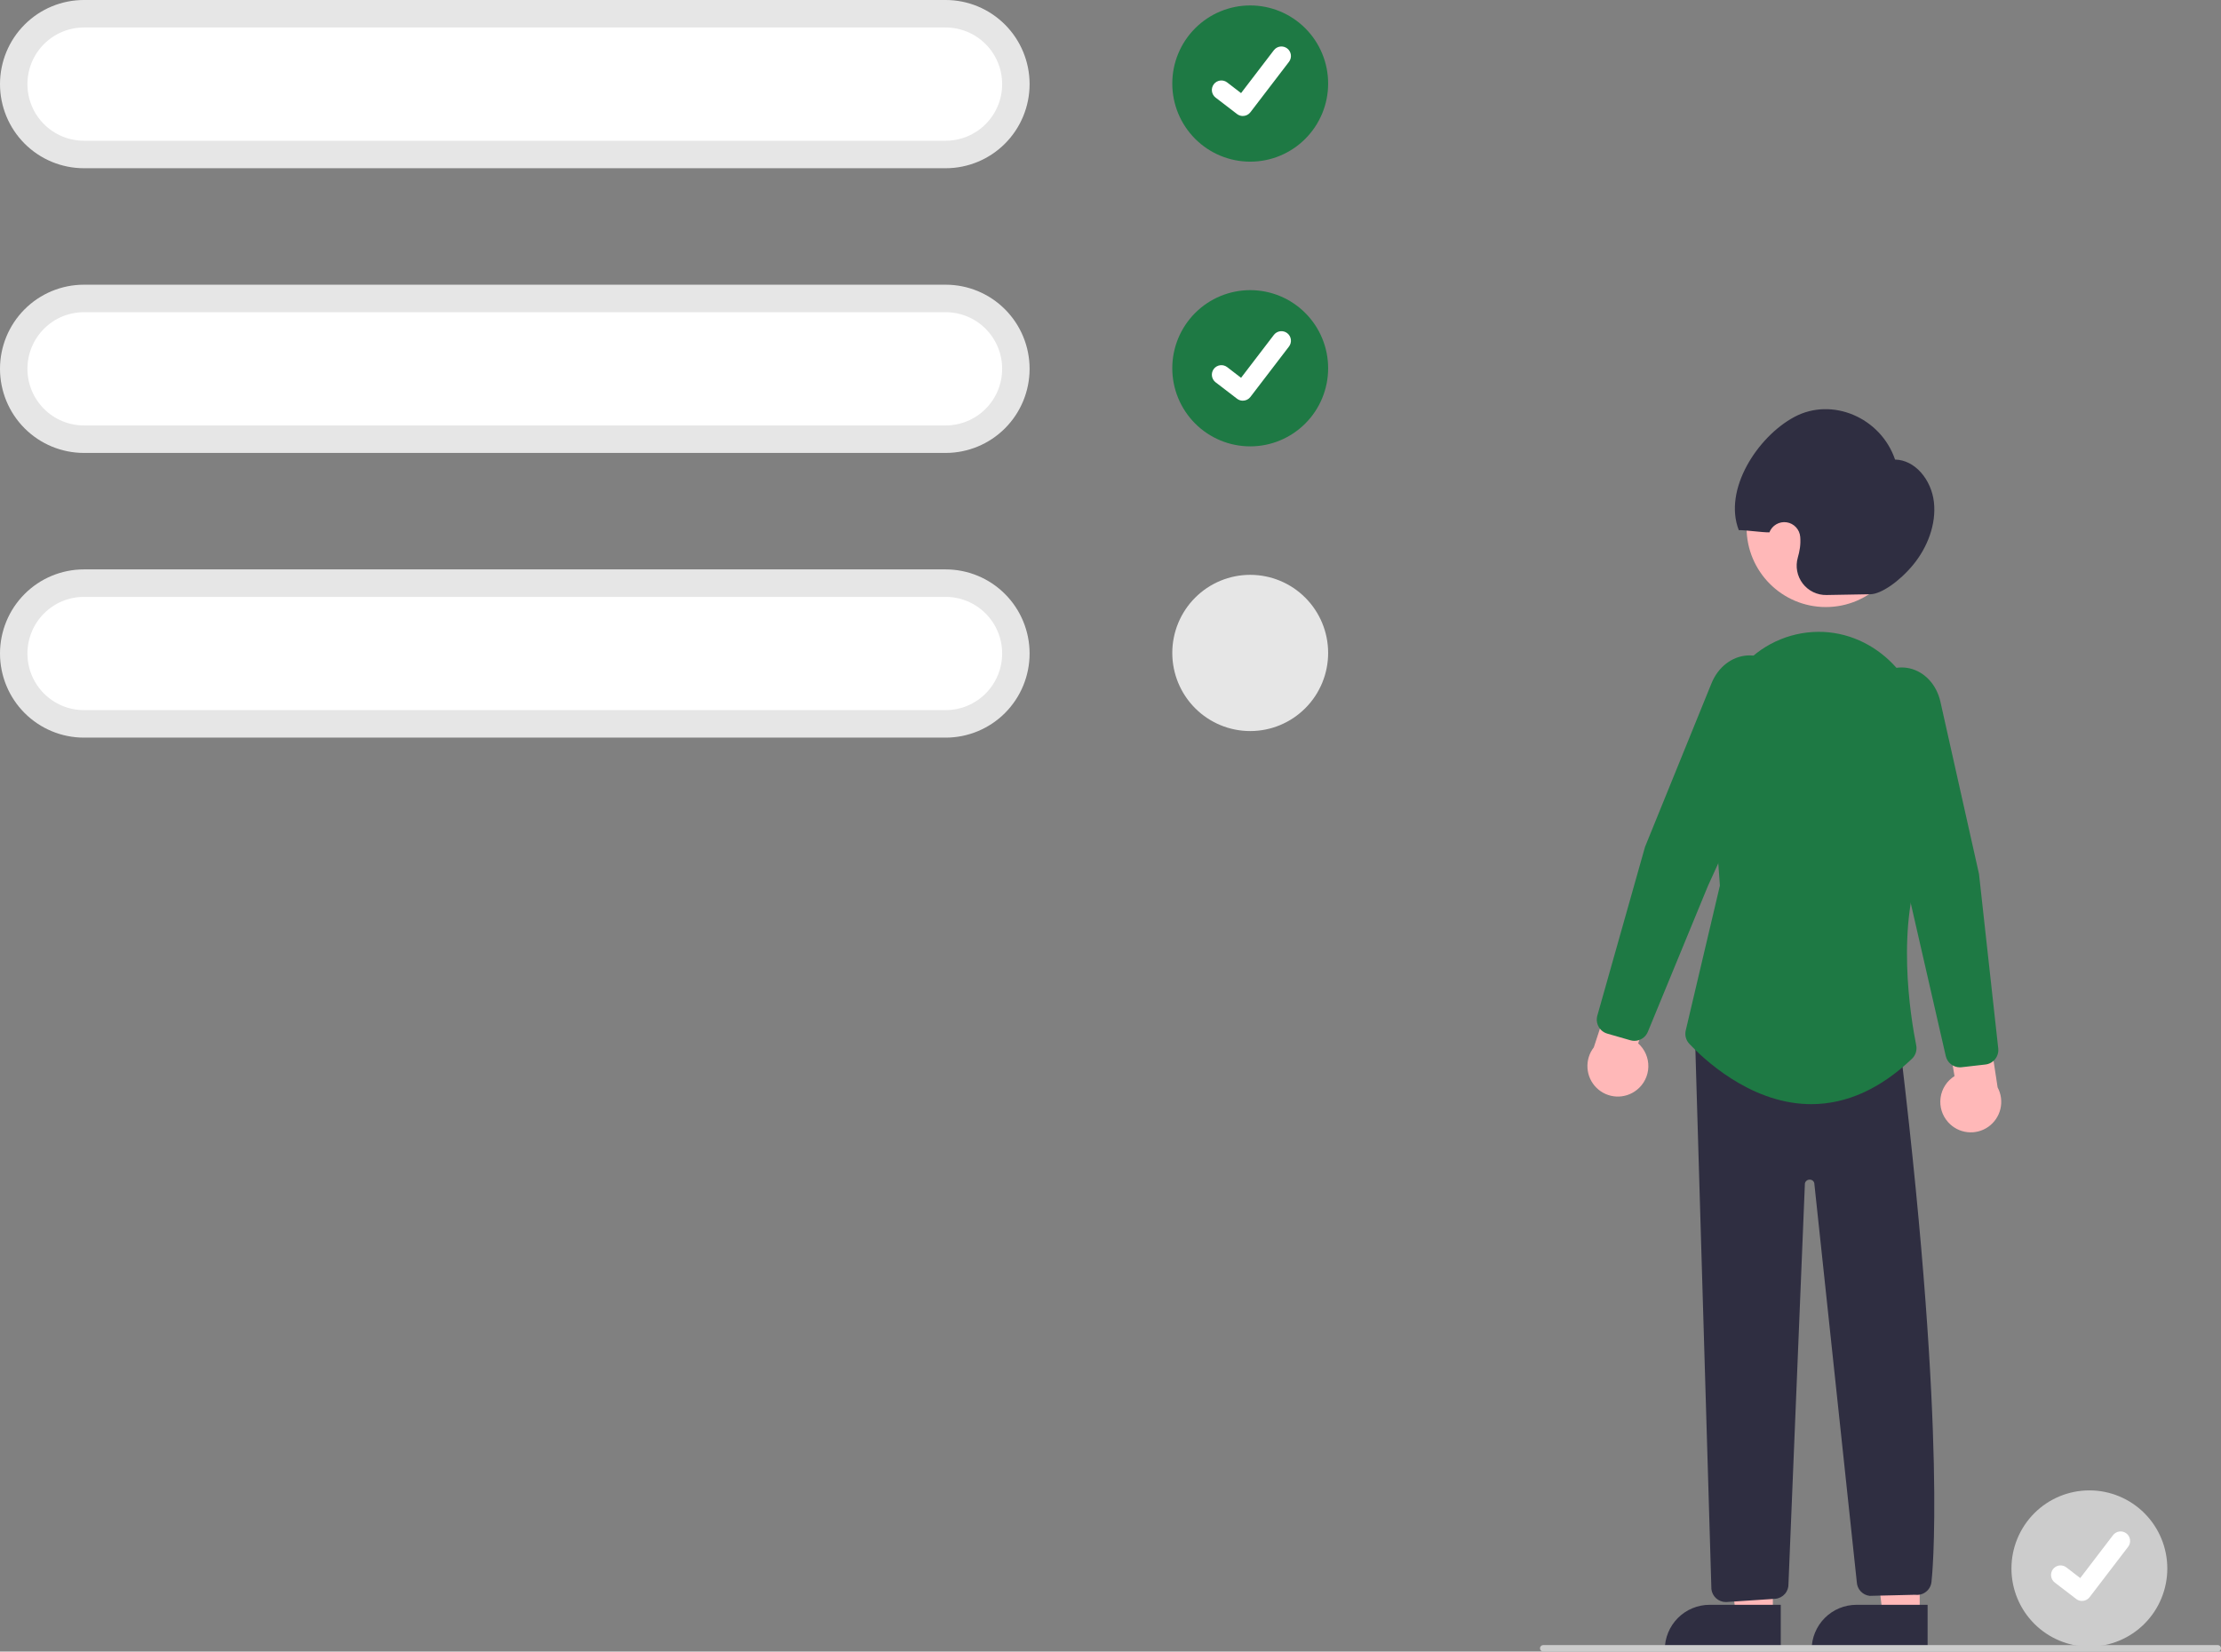 <svg width="363" height="270" viewBox="0 0 363 270" fill="none" xmlns="http://www.w3.org/2000/svg">
<rect x="0" y="0" width="363" height="270" fill="#808080" stroke="none"/>
<g clip-path="url(#clip0_20080_5958)">
<path d="M341.488 243.65C338.11 243.65 334.87 244.996 332.482 247.391C330.093 249.786 328.751 253.034 328.751 256.421C328.751 259.808 330.093 263.056 332.482 265.451C334.87 267.846 338.11 269.191 341.488 269.191C344.866 269.191 348.106 267.846 350.495 265.451C352.883 263.056 354.225 259.808 354.225 256.421C354.225 253.034 352.883 249.786 350.495 247.391C348.106 244.996 344.866 243.65 341.488 243.65Z" fill="#CCCCCC"/>
<path d="M340.28 261.725C339.945 261.725 339.618 261.616 339.35 261.415L339.333 261.402L335.831 258.716C335.668 258.591 335.532 258.436 335.43 258.258C335.327 258.081 335.261 257.885 335.234 257.681C335.207 257.478 335.221 257.272 335.274 257.074C335.326 256.876 335.418 256.69 335.542 256.527C335.666 256.365 335.822 256.228 335.999 256.125C336.176 256.023 336.371 255.956 336.574 255.929C336.776 255.903 336.982 255.916 337.18 255.969C337.378 256.022 337.563 256.114 337.725 256.239L339.994 257.983L345.355 250.97C345.479 250.808 345.634 250.671 345.811 250.569C345.988 250.466 346.183 250.4 346.386 250.373C346.589 250.346 346.794 250.359 346.992 250.412C347.189 250.465 347.374 250.557 347.536 250.681L347.537 250.682L347.504 250.728L347.538 250.682C347.865 250.934 348.079 251.306 348.133 251.716C348.187 252.126 348.076 252.541 347.826 252.869L341.52 261.114C341.374 261.304 341.186 261.458 340.971 261.563C340.757 261.669 340.521 261.723 340.281 261.723L340.28 261.725Z" fill="white"/>
<path d="M313.757 264.084L307.726 264.084L304.858 240.762L313.759 240.763L313.757 264.084Z" fill="#FFB8B8"/>
<path d="M303.418 262.357H315.048V269.699H296.095C296.095 268.735 296.284 267.781 296.652 266.89C297.02 265.999 297.56 265.19 298.24 264.508C298.92 263.826 299.727 263.285 300.615 262.916C301.504 262.547 302.456 262.357 303.418 262.357Z" fill="#2F2E41"/>
<path d="M289.755 264.084L283.724 264.084L280.856 240.762L289.757 240.763L289.755 264.084Z" fill="#FFB8B8"/>
<path d="M279.416 262.357H291.046V269.699H272.093C272.093 268.735 272.282 267.781 272.65 266.89C273.018 265.999 273.558 265.19 274.238 264.508C274.918 263.826 275.725 263.285 276.613 262.916C277.502 262.547 278.454 262.357 279.416 262.357Z" fill="#2F2E41"/>
<path d="M318.402 183.456C317.916 182.918 317.554 182.281 317.341 181.588C317.129 180.895 317.07 180.164 317.169 179.445C317.268 178.727 317.524 178.04 317.917 177.431C318.31 176.823 318.831 176.308 319.444 175.923L317.576 164.746L324.074 161.951L326.491 177.773C327.067 178.848 327.23 180.098 326.949 181.286C326.667 182.473 325.961 183.516 324.964 184.217C323.967 184.917 322.748 185.227 321.539 185.086C320.329 184.946 319.213 184.366 318.402 183.456Z" fill="#FFB8B8"/>
<path d="M267.529 178.174C268.097 177.724 268.559 177.155 268.883 176.507C269.207 175.859 269.386 175.148 269.406 174.423C269.426 173.698 269.288 172.978 269 172.313C268.713 171.647 268.283 171.053 267.742 170.572L271.426 159.858L265.478 156.025L260.488 171.229C259.742 172.194 259.376 173.4 259.458 174.618C259.539 175.836 260.064 176.981 260.932 177.837C261.8 178.693 262.951 179.201 264.167 179.263C265.383 179.325 266.579 178.937 267.529 178.174Z" fill="#FFB8B8"/>
<path d="M298.415 99.242C305.571 99.242 311.372 93.426 311.372 86.252C311.372 79.078 305.571 73.262 298.415 73.262C291.26 73.262 285.459 79.078 285.459 86.252C285.459 93.426 291.26 99.242 298.415 99.242Z" fill="#FFB8B8"/>
<path d="M267.129 170.158C266.907 170.158 266.686 170.127 266.472 170.065L262.696 168.978C262.093 168.803 261.583 168.396 261.278 167.846C260.973 167.296 260.897 166.648 261.067 166.042L268.861 138.454L279.729 111.705C280.809 109.046 283.067 107.302 285.621 107.154C286.787 107.097 287.945 107.38 288.954 107.969C289.963 108.558 290.78 109.428 291.306 110.473C291.891 111.592 292.212 112.831 292.245 114.093C292.277 115.356 292.021 116.609 291.495 117.757L279.142 144.841L269.322 168.686C269.143 169.121 268.839 169.494 268.448 169.756C268.058 170.018 267.599 170.158 267.129 170.158Z" fill="#1E7944"/>
<path d="M305.727 97.145L298.528 97.273C297.779 97.288 297.036 97.126 296.36 96.8C295.684 96.474 295.094 95.993 294.637 95.397C294.181 94.8 293.87 94.105 293.731 93.366C293.592 92.627 293.628 91.866 293.836 91.143C293.99 90.621 294.105 90.089 294.182 89.55C294.262 88.962 294.278 88.367 294.229 87.776C294.183 87.184 293.938 86.625 293.534 86.191C293.13 85.757 292.591 85.473 292.005 85.387C291.419 85.3 290.822 85.416 290.31 85.715C289.798 86.013 289.403 86.478 289.189 87.031C287.978 87.049 285.4 86.653 284.189 86.67C281.619 80.064 287.22 71.42 293.249 68.174C299.395 64.864 307.373 68.231 309.729 75.13C312.999 75.189 315.655 78.422 316.077 82.061C316.498 85.701 315.005 89.502 312.72 92.291C310.435 95.081 307.436 97.114 305.727 97.145Z" fill="#2F2E41"/>
<path d="M282.064 261.907C281.48 261.904 280.919 261.686 280.485 261.295C280.051 260.904 279.775 260.367 279.71 259.786L277.039 169.75L310.688 172.151L310.714 172.368C318.318 236.186 315.718 258.277 315.691 258.493C315.672 258.82 315.587 259.139 315.44 259.431C315.292 259.722 315.087 259.981 314.836 260.189C314.584 260.398 314.293 260.552 313.979 260.643C313.666 260.733 313.337 260.758 313.014 260.716L305.578 260.894C305.014 260.831 304.492 260.566 304.106 260.149C303.72 259.733 303.495 259.191 303.473 258.622L296.525 193.41C296.482 193.241 296.381 193.092 296.24 192.99C296.098 192.888 295.926 192.839 295.752 192.851C295.573 192.851 295.399 192.913 295.261 193.026C295.122 193.14 295.028 193.298 294.993 193.474L292.308 258.9C292.337 259.507 292.132 260.102 291.735 260.562C291.338 261.022 290.78 261.311 290.177 261.37L282.3 261.895C282.221 261.903 282.142 261.907 282.064 261.907Z" fill="#2F2E41"/>
<path d="M296.026 180.509C295.825 180.509 295.624 180.506 295.422 180.499C285.747 180.207 278.177 172.868 276.087 170.625C275.821 170.339 275.63 169.992 275.53 169.614C275.431 169.236 275.426 168.839 275.517 168.458L281.099 144.783L279.618 124.2C279.385 121.343 279.759 118.47 280.714 115.768C281.669 113.067 283.184 110.599 285.16 108.527C286.806 106.784 288.806 105.416 291.026 104.515C293.245 103.615 295.632 103.204 298.024 103.309C307.443 103.76 314.873 112.201 314.941 122.525C315.045 138.516 314.575 139.615 314.421 139.976C309.72 150.975 312.288 166.415 313.186 170.885C313.267 171.284 313.244 171.697 313.121 172.084C312.997 172.472 312.777 172.821 312.481 173.1C307.311 178.018 301.778 180.508 296.026 180.509Z" fill="#1E7944"/>
<path d="M320.326 174.49C319.789 174.49 319.268 174.307 318.849 173.971C318.429 173.635 318.135 173.167 318.016 172.642L312.257 147.489L304.539 118.74C304.209 117.521 304.163 116.243 304.403 115.003C304.643 113.763 305.164 112.595 305.925 111.588C306.616 110.645 307.565 109.923 308.658 109.509C309.75 109.095 310.938 109.007 312.079 109.256C314.574 109.825 316.513 111.919 317.141 114.72L323.447 142.873L326.592 171.402C326.66 172.028 326.478 172.655 326.087 173.147C325.695 173.639 325.125 173.955 324.502 174.028L320.598 174.474C320.508 174.485 320.417 174.49 320.326 174.49Z" fill="#1E7944"/>
<path d="M154.561 27.502H13.715C10.078 27.502 6.589 26.054 4.017 23.475C1.445 20.896 0 17.398 0 13.751C0 10.104 1.445 6.606 4.017 4.028C6.589 1.449 10.078 0 13.715 0H154.561C158.199 0 161.688 1.449 164.26 4.028C166.832 6.606 168.277 10.104 168.277 13.751C168.277 17.398 166.832 20.896 164.26 23.475C161.688 26.054 158.199 27.502 154.561 27.502Z" fill="#E6E6E6"/>
<path d="M13.715 4.496C11.267 4.496 8.918 5.471 7.187 7.207C5.456 8.943 4.483 11.297 4.483 13.752C4.483 16.206 5.456 18.561 7.187 20.296C8.918 22.032 11.267 23.007 13.715 23.007H154.561C157.009 23.007 159.357 22.032 161.089 20.296C162.82 18.561 163.793 16.206 163.793 13.752C163.793 11.297 162.82 8.943 161.089 7.207C159.357 5.471 157.009 4.496 154.561 4.496H13.715Z" fill="white"/>
<path d="M204.335 0.889C200.957 0.889 197.717 2.234 195.328 4.629C192.94 7.024 191.598 10.272 191.598 13.659C191.598 17.046 192.94 20.294 195.328 22.689C197.717 25.084 200.957 26.43 204.335 26.43C207.713 26.43 210.953 25.084 213.341 22.689C215.73 20.294 217.072 17.046 217.072 13.659C217.072 10.272 215.73 7.024 213.341 4.629C210.953 2.234 207.713 0.889 204.335 0.889Z" fill="#1E7944"/>
<path d="M203.126 18.963C202.79 18.963 202.464 18.855 202.196 18.653L202.179 18.64L198.676 15.954C198.514 15.829 198.378 15.674 198.276 15.496C198.173 15.319 198.107 15.123 198.08 14.92C198.053 14.716 198.066 14.51 198.119 14.312C198.172 14.114 198.263 13.928 198.388 13.765C198.512 13.603 198.667 13.466 198.844 13.364C199.021 13.261 199.217 13.194 199.419 13.168C199.622 13.141 199.828 13.154 200.026 13.207C200.223 13.261 200.408 13.352 200.571 13.477L202.839 15.221L208.201 8.209C208.325 8.046 208.48 7.91 208.657 7.807C208.834 7.704 209.029 7.638 209.232 7.611C209.434 7.584 209.64 7.598 209.838 7.651C210.035 7.704 210.22 7.795 210.382 7.92L210.383 7.92L210.349 7.966L210.383 7.92C210.711 8.172 210.925 8.544 210.979 8.954C211.033 9.364 210.922 9.779 210.671 10.108L204.365 18.352C204.219 18.542 204.032 18.696 203.817 18.802C203.602 18.907 203.366 18.962 203.127 18.961L203.126 18.963Z" fill="white"/>
<path d="M154.561 74.045H13.715C10.078 74.045 6.589 72.597 4.017 70.018C1.445 67.439 0 63.941 0 60.294C0 56.647 1.445 53.15 4.017 50.571C6.589 47.992 10.078 46.543 13.715 46.543H154.561C158.199 46.543 161.688 47.992 164.26 50.571C166.832 53.15 168.277 56.647 168.277 60.294C168.277 63.941 166.832 67.439 164.26 70.018C161.688 72.597 158.199 74.045 154.561 74.045Z" fill="#E6E6E6"/>
<path d="M13.715 51.039C11.267 51.039 8.918 52.014 7.187 53.75C5.456 55.486 4.483 57.84 4.483 60.295C4.483 62.749 5.456 65.104 7.187 66.839C8.918 68.575 11.267 69.55 13.715 69.55H154.561C157.009 69.55 159.357 68.575 161.089 66.839C162.82 65.104 163.793 62.749 163.793 60.295C163.793 57.84 162.82 55.486 161.089 53.75C159.357 52.014 157.009 51.039 154.561 51.039H13.715Z" fill="white"/>
<path d="M204.335 47.432C200.957 47.432 197.717 48.777 195.328 51.172C192.94 53.567 191.598 56.815 191.598 60.202C191.598 63.589 192.94 66.837 195.328 69.232C197.717 71.627 200.957 72.973 204.335 72.973C207.713 72.973 210.953 71.627 213.341 69.232C215.73 66.837 217.072 63.589 217.072 60.202C217.072 56.815 215.73 53.567 213.341 51.172C210.953 48.777 207.713 47.432 204.335 47.432Z" fill="#1E7944"/>
<path d="M203.126 65.506C202.79 65.506 202.464 65.398 202.196 65.196L202.179 65.183L198.676 62.497C198.514 62.372 198.378 62.217 198.276 62.039C198.173 61.862 198.107 61.666 198.08 61.463C198.053 61.259 198.066 61.053 198.119 60.855C198.172 60.657 198.263 60.471 198.388 60.308C198.512 60.146 198.667 60.009 198.844 59.907C199.021 59.804 199.217 59.737 199.419 59.711C199.622 59.684 199.828 59.697 200.026 59.75C200.223 59.803 200.408 59.895 200.571 60.02L202.839 61.764L208.201 54.752C208.325 54.589 208.48 54.453 208.657 54.35C208.834 54.247 209.029 54.181 209.232 54.154C209.434 54.127 209.64 54.141 209.838 54.194C210.035 54.247 210.22 54.338 210.382 54.463L210.383 54.463L210.349 54.509L210.383 54.463C210.711 54.715 210.925 55.087 210.979 55.497C211.033 55.907 210.922 56.322 210.671 56.651L204.365 64.895C204.219 65.085 204.032 65.239 203.817 65.345C203.602 65.45 203.366 65.505 203.127 65.504L203.126 65.506Z" fill="white"/>
<path d="M154.561 120.588H13.715C10.078 120.588 6.589 119.14 4.017 116.561C1.445 113.982 0 110.484 0 106.837C0 103.19 1.445 99.692 4.017 97.114C6.589 94.535 10.078 93.086 13.715 93.086H154.561C158.199 93.086 161.688 94.535 164.26 97.114C166.832 99.692 168.277 103.19 168.277 106.837C168.277 110.484 166.832 113.982 164.26 116.561C161.688 119.14 158.199 120.588 154.561 120.588Z" fill="#E6E6E6"/>
<path d="M13.715 97.58C11.267 97.58 8.918 98.555 7.187 100.291C5.456 102.027 4.483 104.381 4.483 106.836C4.483 109.29 5.456 111.645 7.187 113.38C8.918 115.116 11.267 116.091 13.715 116.091H154.561C157.009 116.091 159.357 115.116 161.089 113.38C162.82 111.645 163.793 109.29 163.793 106.836C163.793 104.381 162.82 102.027 161.089 100.291C159.357 98.555 157.009 97.58 154.561 97.58H13.715Z" fill="white"/>
<path d="M204.335 93.975C200.957 93.975 197.717 95.32 195.328 97.715C192.94 100.11 191.598 103.358 191.598 106.745C191.598 110.132 192.94 113.38 195.328 115.775C197.717 118.17 200.957 119.516 204.335 119.516C207.713 119.516 210.953 118.17 213.341 115.775C215.73 113.38 217.072 110.132 217.072 106.745C217.072 103.358 215.73 100.11 213.341 97.715C210.953 95.32 207.713 93.975 204.335 93.975Z" fill="#E6E6E6"/>
<path d="M362.472 269.999H252.222C252.082 269.999 251.948 269.943 251.849 269.844C251.75 269.745 251.694 269.611 251.694 269.47C251.694 269.33 251.75 269.196 251.849 269.096C251.948 268.997 252.082 268.941 252.222 268.941H362.472C362.612 268.941 362.746 268.997 362.845 269.096C362.944 269.196 363 269.33 363 269.47C363 269.611 362.944 269.745 362.845 269.844C362.746 269.943 362.612 269.999 362.472 269.999Z" fill="#CCCCCC"/>
</g>
<defs>
<clipPath id="clip0_20080_5958">
<rect width="363" height="270" fill="white"/>
</clipPath>
</defs>
</svg>
